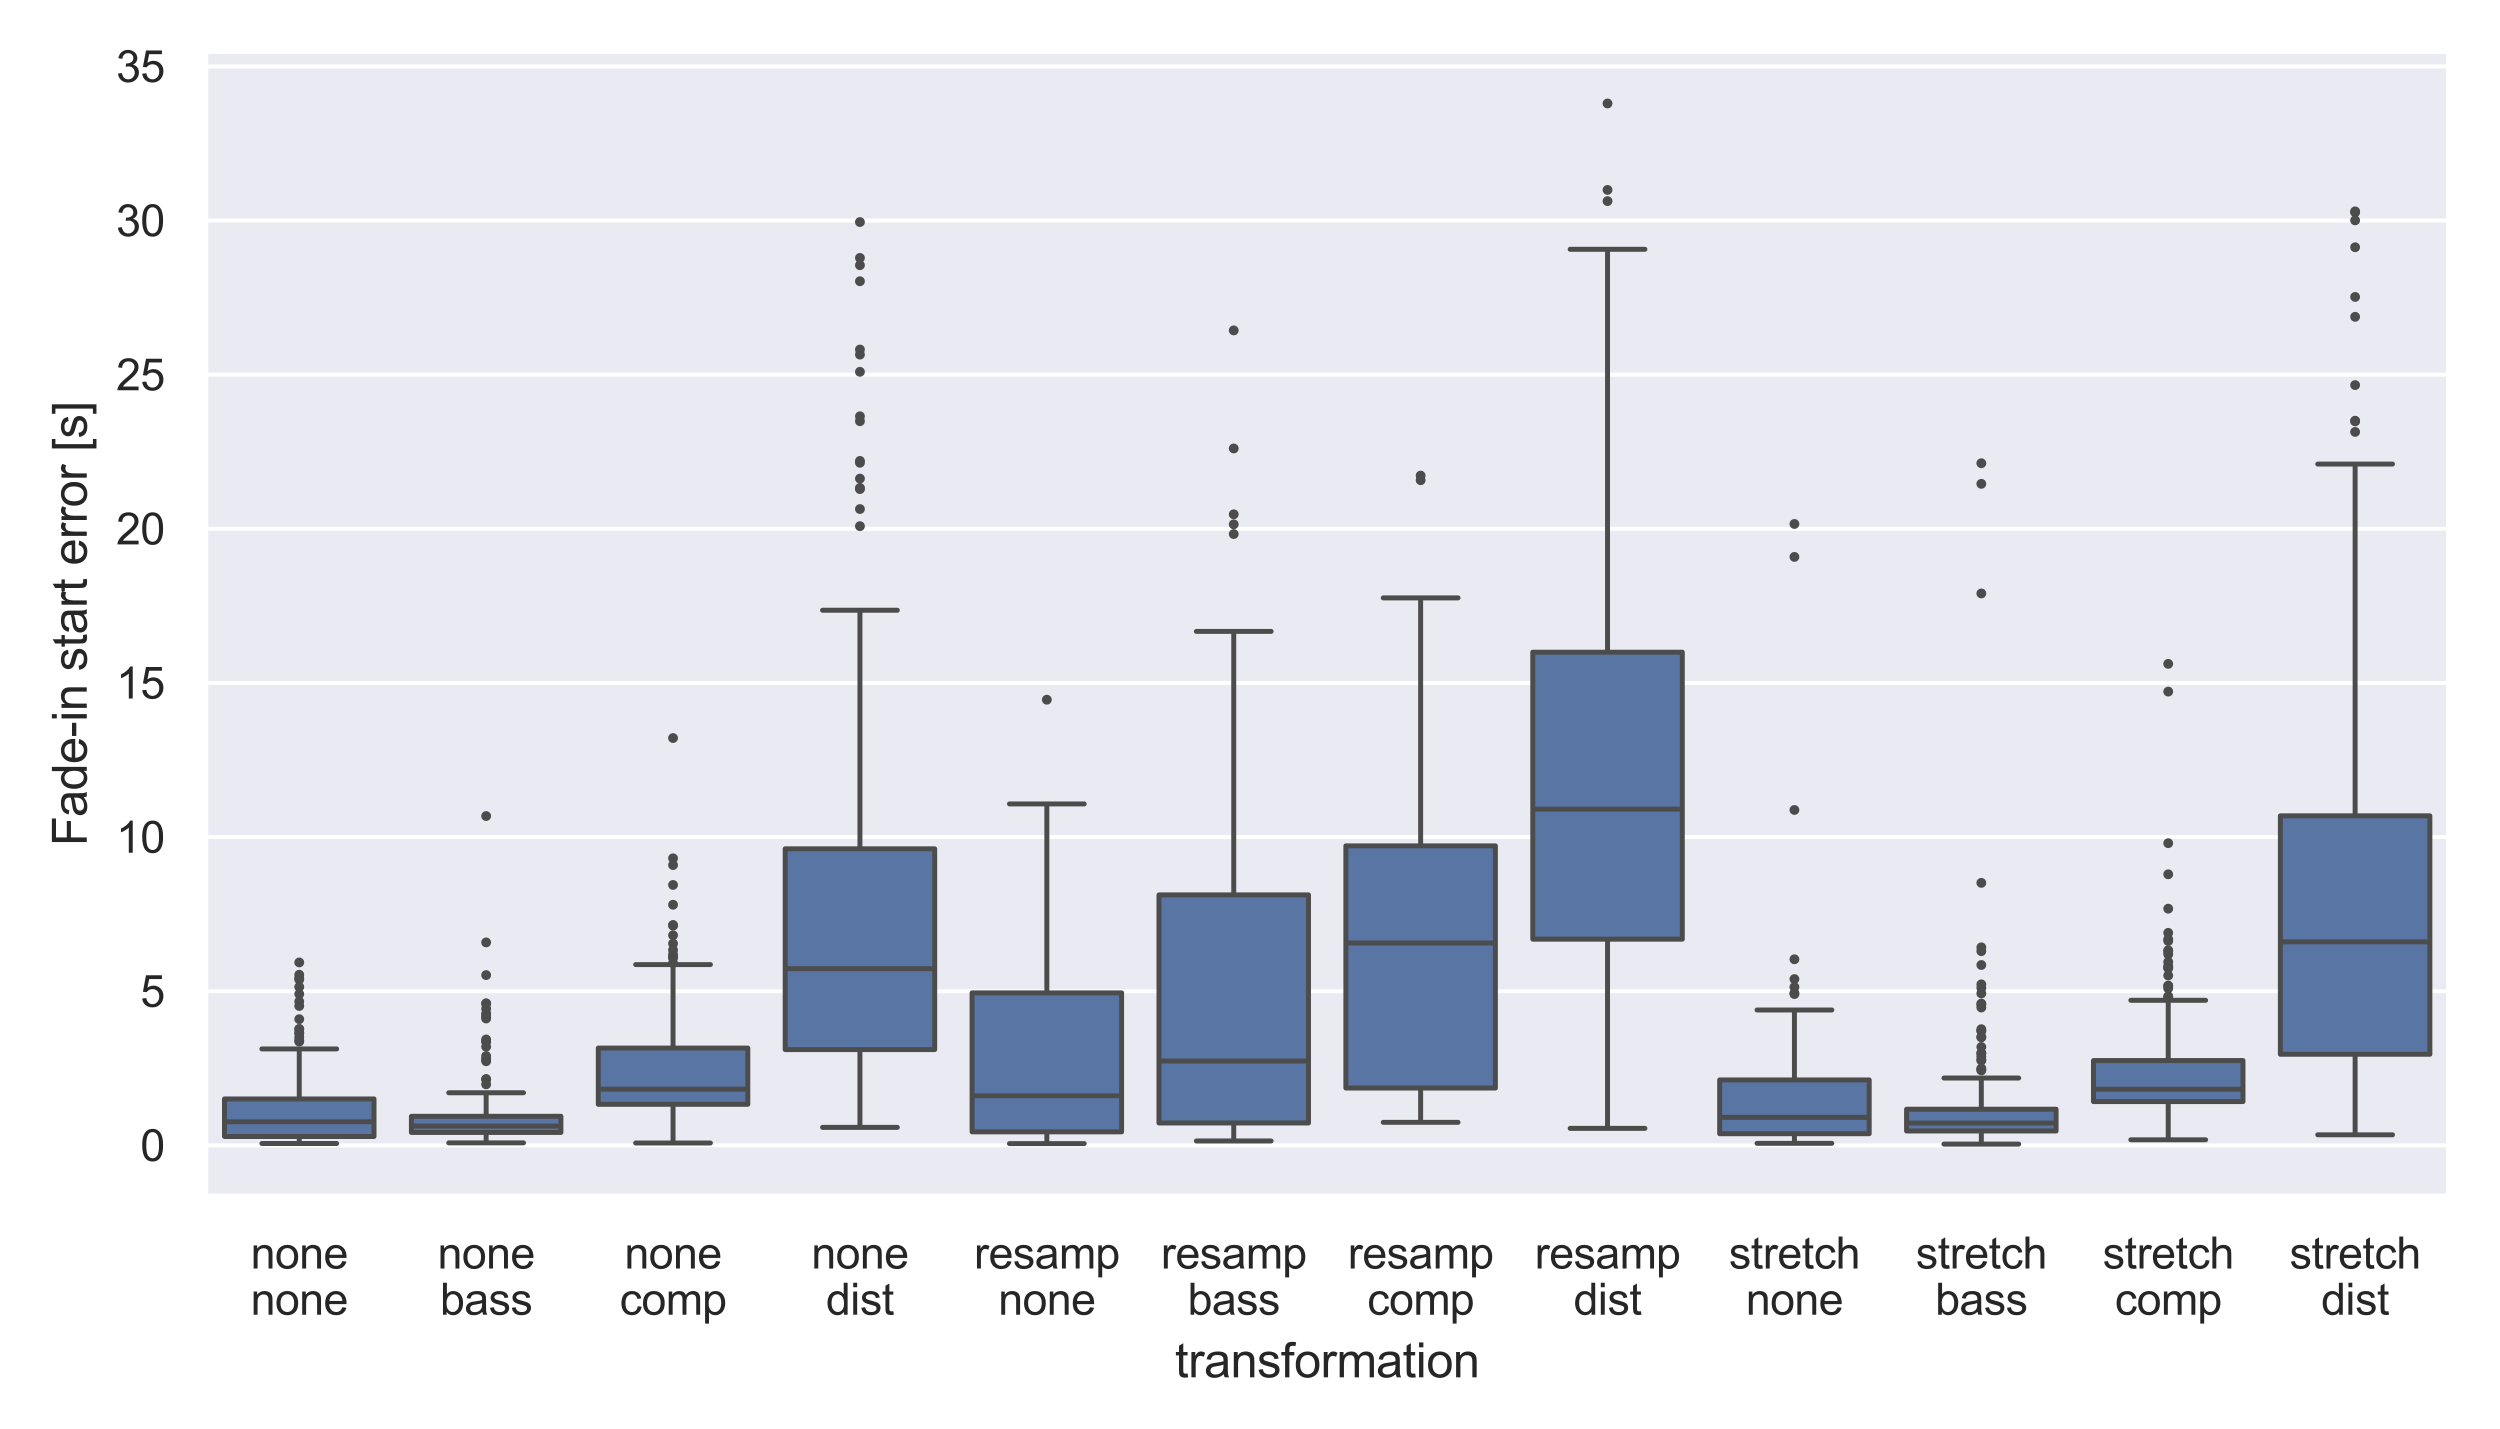 <?xml version="1.0" encoding="utf-8" standalone="no"?>
<!DOCTYPE svg PUBLIC "-//W3C//DTD SVG 1.1//EN"
  "http://www.w3.org/Graphics/SVG/1.1/DTD/svg11.dtd">
<svg xmlns:xlink="http://www.w3.org/1999/xlink" width="504pt" height="288pt" viewBox="0 0 504 288" xmlns="http://www.w3.org/2000/svg" version="1.1">
 <defs>
  <style type="text/css">*{stroke-linejoin: round; stroke-linecap: butt}</style>
 </defs>
 <g id="figure_1">
  <g id="patch_1">
   <path d="M 0 288 
L 504 288 
L 504 0 
L 0 0 
z
" style="fill: #ffffff"/>
  </g>
  <g id="axes_1">
   <g id="patch_2">
    <path d="M 41.489 241.14 
L 493.632 241.14 
L 493.632 10.368 
L 41.489 10.368 
z
" style="fill: #eaeaf2"/>
   </g>
   <g id="matplotlib.axis_1">
    <g id="xtick_1">
     <g id="text_1">
      <!-- none -->
      <g style="fill: #262626" transform="translate(50.541 255.739) scale(0.088 -0.088)">
       <defs>
        <path id="ArialMT-6e" d="M 422 0 
L 422 3319 
L 928 3319 
L 928 2847 
Q 1294 3394 1984 3394 
Q 2284 3394 2536 3286 
Q 2788 3178 2913 3003 
Q 3038 2828 3088 2588 
Q 3119 2431 3119 2041 
L 3119 0 
L 2556 0 
L 2556 2019 
Q 2556 2363 2490 2533 
Q 2425 2703 2258 2804 
Q 2091 2906 1866 2906 
Q 1506 2906 1245 2678 
Q 984 2450 984 1813 
L 984 0 
L 422 0 
z
" transform="scale(0.016)"/>
        <path id="ArialMT-6f" d="M 213 1659 
Q 213 2581 725 3025 
Q 1153 3394 1769 3394 
Q 2453 3394 2887 2945 
Q 3322 2497 3322 1706 
Q 3322 1066 3130 698 
Q 2938 331 2570 128 
Q 2203 -75 1769 -75 
Q 1072 -75 642 372 
Q 213 819 213 1659 
z
M 791 1659 
Q 791 1022 1069 705 
Q 1347 388 1769 388 
Q 2188 388 2466 706 
Q 2744 1025 2744 1678 
Q 2744 2294 2464 2611 
Q 2184 2928 1769 2928 
Q 1347 2928 1069 2612 
Q 791 2297 791 1659 
z
" transform="scale(0.016)"/>
        <path id="ArialMT-65" d="M 2694 1069 
L 3275 997 
Q 3138 488 2766 206 
Q 2394 -75 1816 -75 
Q 1088 -75 661 373 
Q 234 822 234 1631 
Q 234 2469 665 2931 
Q 1097 3394 1784 3394 
Q 2450 3394 2872 2941 
Q 3294 2488 3294 1666 
Q 3294 1616 3291 1516 
L 816 1516 
Q 847 969 1125 678 
Q 1403 388 1819 388 
Q 2128 388 2347 550 
Q 2566 713 2694 1069 
z
M 847 1978 
L 2700 1978 
Q 2663 2397 2488 2606 
Q 2219 2931 1791 2931 
Q 1403 2931 1139 2672 
Q 875 2413 847 1978 
z
" transform="scale(0.016)"/>
       </defs>
       <use xlink:href="#ArialMT-6e"/>
       <use xlink:href="#ArialMT-6f" x="55.615"/>
       <use xlink:href="#ArialMT-6e" x="111.23"/>
       <use xlink:href="#ArialMT-65" x="166.846"/>
      </g>
      <!-- none -->
      <g style="fill: #262626" transform="translate(50.541 265.047) scale(0.088 -0.088)">
       <use xlink:href="#ArialMT-6e"/>
       <use xlink:href="#ArialMT-6f" x="55.615"/>
       <use xlink:href="#ArialMT-6e" x="111.23"/>
       <use xlink:href="#ArialMT-65" x="166.846"/>
      </g>
     </g>
    </g>
    <g id="xtick_2">
     <g id="text_2">
      <!-- none -->
      <g style="fill: #262626" transform="translate(88.22 255.739) scale(0.088 -0.088)">
       <use xlink:href="#ArialMT-6e"/>
       <use xlink:href="#ArialMT-6f" x="55.615"/>
       <use xlink:href="#ArialMT-6e" x="111.23"/>
       <use xlink:href="#ArialMT-65" x="166.846"/>
      </g>
      <!-- bass -->
      <g style="fill: #262626" transform="translate(88.713 265.047) scale(0.088 -0.088)">
       <defs>
        <path id="ArialMT-62" d="M 941 0 
L 419 0 
L 419 4581 
L 981 4581 
L 981 2947 
Q 1338 3394 1891 3394 
Q 2197 3394 2470 3270 
Q 2744 3147 2920 2923 
Q 3097 2700 3197 2384 
Q 3297 2069 3297 1709 
Q 3297 856 2875 390 
Q 2453 -75 1863 -75 
Q 1275 -75 941 416 
L 941 0 
z
M 934 1684 
Q 934 1088 1097 822 
Q 1363 388 1816 388 
Q 2184 388 2453 708 
Q 2722 1028 2722 1663 
Q 2722 2313 2464 2622 
Q 2206 2931 1841 2931 
Q 1472 2931 1203 2611 
Q 934 2291 934 1684 
z
" transform="scale(0.016)"/>
        <path id="ArialMT-61" d="M 2588 409 
Q 2275 144 1986 34 
Q 1697 -75 1366 -75 
Q 819 -75 525 192 
Q 231 459 231 875 
Q 231 1119 342 1320 
Q 453 1522 633 1644 
Q 813 1766 1038 1828 
Q 1203 1872 1538 1913 
Q 2219 1994 2541 2106 
Q 2544 2222 2544 2253 
Q 2544 2597 2384 2738 
Q 2169 2928 1744 2928 
Q 1347 2928 1158 2789 
Q 969 2650 878 2297 
L 328 2372 
Q 403 2725 575 2942 
Q 747 3159 1072 3276 
Q 1397 3394 1825 3394 
Q 2250 3394 2515 3294 
Q 2781 3194 2906 3042 
Q 3031 2891 3081 2659 
Q 3109 2516 3109 2141 
L 3109 1391 
Q 3109 606 3145 398 
Q 3181 191 3288 0 
L 2700 0 
Q 2613 175 2588 409 
z
M 2541 1666 
Q 2234 1541 1622 1453 
Q 1275 1403 1131 1340 
Q 988 1278 909 1158 
Q 831 1038 831 891 
Q 831 666 1001 516 
Q 1172 366 1500 366 
Q 1825 366 2078 508 
Q 2331 650 2450 897 
Q 2541 1088 2541 1459 
L 2541 1666 
z
" transform="scale(0.016)"/>
        <path id="ArialMT-73" d="M 197 991 
L 753 1078 
Q 800 744 1014 566 
Q 1228 388 1613 388 
Q 2000 388 2187 545 
Q 2375 703 2375 916 
Q 2375 1106 2209 1216 
Q 2094 1291 1634 1406 
Q 1016 1563 777 1677 
Q 538 1791 414 1992 
Q 291 2194 291 2438 
Q 291 2659 392 2848 
Q 494 3038 669 3163 
Q 800 3259 1026 3326 
Q 1253 3394 1513 3394 
Q 1903 3394 2198 3281 
Q 2494 3169 2634 2976 
Q 2775 2784 2828 2463 
L 2278 2388 
Q 2241 2644 2061 2787 
Q 1881 2931 1553 2931 
Q 1166 2931 1000 2803 
Q 834 2675 834 2503 
Q 834 2394 903 2306 
Q 972 2216 1119 2156 
Q 1203 2125 1616 2013 
Q 2213 1853 2448 1751 
Q 2684 1650 2818 1456 
Q 2953 1263 2953 975 
Q 2953 694 2789 445 
Q 2625 197 2315 61 
Q 2006 -75 1616 -75 
Q 969 -75 630 194 
Q 291 463 197 991 
z
" transform="scale(0.016)"/>
       </defs>
       <use xlink:href="#ArialMT-62"/>
       <use xlink:href="#ArialMT-61" x="55.615"/>
       <use xlink:href="#ArialMT-73" x="111.23"/>
       <use xlink:href="#ArialMT-73" x="161.23"/>
      </g>
     </g>
    </g>
    <g id="xtick_3">
     <g id="text_3">
      <!-- none -->
      <g style="fill: #262626" transform="translate(125.898 255.739) scale(0.088 -0.088)">
       <use xlink:href="#ArialMT-6e"/>
       <use xlink:href="#ArialMT-6f" x="55.615"/>
       <use xlink:href="#ArialMT-6e" x="111.23"/>
       <use xlink:href="#ArialMT-65" x="166.846"/>
      </g>
      <!-- comp -->
      <g style="fill: #262626" transform="translate(124.927 265.047) scale(0.088 -0.088)">
       <defs>
        <path id="ArialMT-63" d="M 2588 1216 
L 3141 1144 
Q 3050 572 2676 248 
Q 2303 -75 1759 -75 
Q 1078 -75 664 370 
Q 250 816 250 1647 
Q 250 2184 428 2587 
Q 606 2991 970 3192 
Q 1334 3394 1763 3394 
Q 2303 3394 2647 3120 
Q 2991 2847 3088 2344 
L 2541 2259 
Q 2463 2594 2264 2762 
Q 2066 2931 1784 2931 
Q 1359 2931 1093 2626 
Q 828 2322 828 1663 
Q 828 994 1084 691 
Q 1341 388 1753 388 
Q 2084 388 2306 591 
Q 2528 794 2588 1216 
z
" transform="scale(0.016)"/>
        <path id="ArialMT-6d" d="M 422 0 
L 422 3319 
L 925 3319 
L 925 2853 
Q 1081 3097 1340 3245 
Q 1600 3394 1931 3394 
Q 2300 3394 2536 3241 
Q 2772 3088 2869 2813 
Q 3263 3394 3894 3394 
Q 4388 3394 4653 3120 
Q 4919 2847 4919 2278 
L 4919 0 
L 4359 0 
L 4359 2091 
Q 4359 2428 4304 2576 
Q 4250 2725 4106 2815 
Q 3963 2906 3769 2906 
Q 3419 2906 3187 2673 
Q 2956 2441 2956 1928 
L 2956 0 
L 2394 0 
L 2394 2156 
Q 2394 2531 2256 2718 
Q 2119 2906 1806 2906 
Q 1569 2906 1367 2781 
Q 1166 2656 1075 2415 
Q 984 2175 984 1722 
L 984 0 
L 422 0 
z
" transform="scale(0.016)"/>
        <path id="ArialMT-70" d="M 422 -1272 
L 422 3319 
L 934 3319 
L 934 2888 
Q 1116 3141 1344 3267 
Q 1572 3394 1897 3394 
Q 2322 3394 2647 3175 
Q 2972 2956 3137 2557 
Q 3303 2159 3303 1684 
Q 3303 1175 3120 767 
Q 2938 359 2589 142 
Q 2241 -75 1856 -75 
Q 1575 -75 1351 44 
Q 1128 163 984 344 
L 984 -1272 
L 422 -1272 
z
M 931 1641 
Q 931 1000 1190 694 
Q 1450 388 1819 388 
Q 2194 388 2461 705 
Q 2728 1022 2728 1688 
Q 2728 2322 2467 2637 
Q 2206 2953 1844 2953 
Q 1484 2953 1207 2617 
Q 931 2281 931 1641 
z
" transform="scale(0.016)"/>
       </defs>
       <use xlink:href="#ArialMT-63"/>
       <use xlink:href="#ArialMT-6f" x="50"/>
       <use xlink:href="#ArialMT-6d" x="105.615"/>
       <use xlink:href="#ArialMT-70" x="188.916"/>
      </g>
     </g>
    </g>
    <g id="xtick_4">
     <g id="text_4">
      <!-- none -->
      <g style="fill: #262626" transform="translate(163.577 255.739) scale(0.088 -0.088)">
       <use xlink:href="#ArialMT-6e"/>
       <use xlink:href="#ArialMT-6f" x="55.615"/>
       <use xlink:href="#ArialMT-6e" x="111.23"/>
       <use xlink:href="#ArialMT-65" x="166.846"/>
      </g>
      <!-- dist -->
      <g style="fill: #262626" transform="translate(166.517 265.047) scale(0.088 -0.088)">
       <defs>
        <path id="ArialMT-64" d="M 2575 0 
L 2575 419 
Q 2259 -75 1647 -75 
Q 1250 -75 917 144 
Q 584 363 401 755 
Q 219 1147 219 1656 
Q 219 2153 384 2558 
Q 550 2963 881 3178 
Q 1213 3394 1622 3394 
Q 1922 3394 2156 3267 
Q 2391 3141 2538 2938 
L 2538 4581 
L 3097 4581 
L 3097 0 
L 2575 0 
z
M 797 1656 
Q 797 1019 1065 703 
Q 1334 388 1700 388 
Q 2069 388 2326 689 
Q 2584 991 2584 1609 
Q 2584 2291 2321 2609 
Q 2059 2928 1675 2928 
Q 1300 2928 1048 2622 
Q 797 2316 797 1656 
z
" transform="scale(0.016)"/>
        <path id="ArialMT-69" d="M 425 3934 
L 425 4581 
L 988 4581 
L 988 3934 
L 425 3934 
z
M 425 0 
L 425 3319 
L 988 3319 
L 988 0 
L 425 0 
z
" transform="scale(0.016)"/>
        <path id="ArialMT-74" d="M 1650 503 
L 1731 6 
Q 1494 -44 1306 -44 
Q 1000 -44 831 53 
Q 663 150 594 308 
Q 525 466 525 972 
L 525 2881 
L 113 2881 
L 113 3319 
L 525 3319 
L 525 4141 
L 1084 4478 
L 1084 3319 
L 1650 3319 
L 1650 2881 
L 1084 2881 
L 1084 941 
Q 1084 700 1114 631 
Q 1144 563 1211 522 
Q 1278 481 1403 481 
Q 1497 481 1650 503 
z
" transform="scale(0.016)"/>
       </defs>
       <use xlink:href="#ArialMT-64"/>
       <use xlink:href="#ArialMT-69" x="55.615"/>
       <use xlink:href="#ArialMT-73" x="77.832"/>
       <use xlink:href="#ArialMT-74" x="127.832"/>
      </g>
     </g>
    </g>
    <g id="xtick_5">
     <g id="text_5">
      <!-- resamp -->
      <g style="fill: #262626" transform="translate(196.372 255.739) scale(0.088 -0.088)">
       <defs>
        <path id="ArialMT-72" d="M 416 0 
L 416 3319 
L 922 3319 
L 922 2816 
Q 1116 3169 1280 3281 
Q 1444 3394 1641 3394 
Q 1925 3394 2219 3213 
L 2025 2691 
Q 1819 2813 1613 2813 
Q 1428 2813 1281 2702 
Q 1134 2591 1072 2394 
Q 978 2094 978 1738 
L 978 0 
L 416 0 
z
" transform="scale(0.016)"/>
       </defs>
       <use xlink:href="#ArialMT-72"/>
       <use xlink:href="#ArialMT-65" x="33.301"/>
       <use xlink:href="#ArialMT-73" x="88.916"/>
       <use xlink:href="#ArialMT-61" x="138.916"/>
       <use xlink:href="#ArialMT-6d" x="194.531"/>
       <use xlink:href="#ArialMT-70" x="277.832"/>
      </g>
      <!-- none -->
      <g style="fill: #262626" transform="translate(201.256 265.047) scale(0.088 -0.088)">
       <use xlink:href="#ArialMT-6e"/>
       <use xlink:href="#ArialMT-6f" x="55.615"/>
       <use xlink:href="#ArialMT-6e" x="111.23"/>
       <use xlink:href="#ArialMT-65" x="166.846"/>
      </g>
     </g>
    </g>
    <g id="xtick_6">
     <g id="text_6">
      <!-- resamp -->
      <g style="fill: #262626" transform="translate(234.051 255.739) scale(0.088 -0.088)">
       <use xlink:href="#ArialMT-72"/>
       <use xlink:href="#ArialMT-65" x="33.301"/>
       <use xlink:href="#ArialMT-73" x="88.916"/>
       <use xlink:href="#ArialMT-61" x="138.916"/>
       <use xlink:href="#ArialMT-6d" x="194.531"/>
       <use xlink:href="#ArialMT-70" x="277.832"/>
      </g>
      <!-- bass -->
      <g style="fill: #262626" transform="translate(239.428 265.047) scale(0.088 -0.088)">
       <use xlink:href="#ArialMT-62"/>
       <use xlink:href="#ArialMT-61" x="55.615"/>
       <use xlink:href="#ArialMT-73" x="111.23"/>
       <use xlink:href="#ArialMT-73" x="161.23"/>
      </g>
     </g>
    </g>
    <g id="xtick_7">
     <g id="text_7">
      <!-- resamp -->
      <g style="fill: #262626" transform="translate(271.729 255.739) scale(0.088 -0.088)">
       <use xlink:href="#ArialMT-72"/>
       <use xlink:href="#ArialMT-65" x="33.301"/>
       <use xlink:href="#ArialMT-73" x="88.916"/>
       <use xlink:href="#ArialMT-61" x="138.916"/>
       <use xlink:href="#ArialMT-6d" x="194.531"/>
       <use xlink:href="#ArialMT-70" x="277.832"/>
      </g>
      <!-- comp -->
      <g style="fill: #262626" transform="translate(275.641 265.047) scale(0.088 -0.088)">
       <use xlink:href="#ArialMT-63"/>
       <use xlink:href="#ArialMT-6f" x="50"/>
       <use xlink:href="#ArialMT-6d" x="105.615"/>
       <use xlink:href="#ArialMT-70" x="188.916"/>
      </g>
     </g>
    </g>
    <g id="xtick_8">
     <g id="text_8">
      <!-- resamp -->
      <g style="fill: #262626" transform="translate(309.408 255.739) scale(0.088 -0.088)">
       <use xlink:href="#ArialMT-72"/>
       <use xlink:href="#ArialMT-65" x="33.301"/>
       <use xlink:href="#ArialMT-73" x="88.916"/>
       <use xlink:href="#ArialMT-61" x="138.916"/>
       <use xlink:href="#ArialMT-6d" x="194.531"/>
       <use xlink:href="#ArialMT-70" x="277.832"/>
      </g>
      <!-- dist -->
      <g style="fill: #262626" transform="translate(317.232 265.047) scale(0.088 -0.088)">
       <use xlink:href="#ArialMT-64"/>
       <use xlink:href="#ArialMT-69" x="55.615"/>
       <use xlink:href="#ArialMT-73" x="77.832"/>
       <use xlink:href="#ArialMT-74" x="127.832"/>
      </g>
     </g>
    </g>
    <g id="xtick_9">
     <g id="text_9">
      <!-- stretch -->
      <g style="fill: #262626" transform="translate(348.554 255.739) scale(0.088 -0.088)">
       <defs>
        <path id="ArialMT-68" d="M 422 0 
L 422 4581 
L 984 4581 
L 984 2938 
Q 1378 3394 1978 3394 
Q 2347 3394 2619 3248 
Q 2891 3103 3008 2847 
Q 3125 2591 3125 2103 
L 3125 0 
L 2563 0 
L 2563 2103 
Q 2563 2525 2380 2717 
Q 2197 2909 1863 2909 
Q 1613 2909 1392 2779 
Q 1172 2650 1078 2428 
Q 984 2206 984 1816 
L 984 0 
L 422 0 
z
" transform="scale(0.016)"/>
       </defs>
       <use xlink:href="#ArialMT-73"/>
       <use xlink:href="#ArialMT-74" x="50"/>
       <use xlink:href="#ArialMT-72" x="77.783"/>
       <use xlink:href="#ArialMT-65" x="111.084"/>
       <use xlink:href="#ArialMT-74" x="166.699"/>
       <use xlink:href="#ArialMT-63" x="194.482"/>
       <use xlink:href="#ArialMT-68" x="244.482"/>
      </g>
      <!-- none -->
      <g style="fill: #262626" transform="translate(351.97 265.047) scale(0.088 -0.088)">
       <use xlink:href="#ArialMT-6e"/>
       <use xlink:href="#ArialMT-6f" x="55.615"/>
       <use xlink:href="#ArialMT-6e" x="111.23"/>
       <use xlink:href="#ArialMT-65" x="166.846"/>
      </g>
     </g>
    </g>
    <g id="xtick_10">
     <g id="text_10">
      <!-- stretch -->
      <g style="fill: #262626" transform="translate(386.232 255.739) scale(0.088 -0.088)">
       <use xlink:href="#ArialMT-73"/>
       <use xlink:href="#ArialMT-74" x="50"/>
       <use xlink:href="#ArialMT-72" x="77.783"/>
       <use xlink:href="#ArialMT-65" x="111.084"/>
       <use xlink:href="#ArialMT-74" x="166.699"/>
       <use xlink:href="#ArialMT-63" x="194.482"/>
       <use xlink:href="#ArialMT-68" x="244.482"/>
      </g>
      <!-- bass -->
      <g style="fill: #262626" transform="translate(390.142 265.047) scale(0.088 -0.088)">
       <use xlink:href="#ArialMT-62"/>
       <use xlink:href="#ArialMT-61" x="55.615"/>
       <use xlink:href="#ArialMT-73" x="111.23"/>
       <use xlink:href="#ArialMT-73" x="161.23"/>
      </g>
     </g>
    </g>
    <g id="xtick_11">
     <g id="text_11">
      <!-- stretch -->
      <g style="fill: #262626" transform="translate(423.911 255.739) scale(0.088 -0.088)">
       <use xlink:href="#ArialMT-73"/>
       <use xlink:href="#ArialMT-74" x="50"/>
       <use xlink:href="#ArialMT-72" x="77.783"/>
       <use xlink:href="#ArialMT-65" x="111.084"/>
       <use xlink:href="#ArialMT-74" x="166.699"/>
       <use xlink:href="#ArialMT-63" x="194.482"/>
       <use xlink:href="#ArialMT-68" x="244.482"/>
      </g>
      <!-- comp -->
      <g style="fill: #262626" transform="translate(426.355 265.047) scale(0.088 -0.088)">
       <use xlink:href="#ArialMT-63"/>
       <use xlink:href="#ArialMT-6f" x="50"/>
       <use xlink:href="#ArialMT-6d" x="105.615"/>
       <use xlink:href="#ArialMT-70" x="188.916"/>
      </g>
     </g>
    </g>
    <g id="xtick_12">
     <g id="text_12">
      <!-- stretch -->
      <g style="fill: #262626" transform="translate(461.589 255.739) scale(0.088 -0.088)">
       <use xlink:href="#ArialMT-73"/>
       <use xlink:href="#ArialMT-74" x="50"/>
       <use xlink:href="#ArialMT-72" x="77.783"/>
       <use xlink:href="#ArialMT-65" x="111.084"/>
       <use xlink:href="#ArialMT-74" x="166.699"/>
       <use xlink:href="#ArialMT-63" x="194.482"/>
       <use xlink:href="#ArialMT-68" x="244.482"/>
      </g>
      <!-- dist -->
      <g style="fill: #262626" transform="translate(467.946 265.047) scale(0.088 -0.088)">
       <use xlink:href="#ArialMT-64"/>
       <use xlink:href="#ArialMT-69" x="55.615"/>
       <use xlink:href="#ArialMT-73" x="77.832"/>
       <use xlink:href="#ArialMT-74" x="127.832"/>
      </g>
     </g>
    </g>
    <g id="text_13">
     <!-- transformation -->
     <g style="fill: #262626" transform="translate(236.883 277.667) scale(0.096 -0.096)">
      <defs>
       <path id="ArialMT-66" d="M 556 0 
L 556 2881 
L 59 2881 
L 59 3319 
L 556 3319 
L 556 3672 
Q 556 4006 616 4169 
Q 697 4388 901 4523 
Q 1106 4659 1475 4659 
Q 1713 4659 2000 4603 
L 1916 4113 
Q 1741 4144 1584 4144 
Q 1328 4144 1222 4034 
Q 1116 3925 1116 3625 
L 1116 3319 
L 1763 3319 
L 1763 2881 
L 1116 2881 
L 1116 0 
L 556 0 
z
" transform="scale(0.016)"/>
      </defs>
      <use xlink:href="#ArialMT-74"/>
      <use xlink:href="#ArialMT-72" x="27.783"/>
      <use xlink:href="#ArialMT-61" x="61.084"/>
      <use xlink:href="#ArialMT-6e" x="116.699"/>
      <use xlink:href="#ArialMT-73" x="172.314"/>
      <use xlink:href="#ArialMT-66" x="222.314"/>
      <use xlink:href="#ArialMT-6f" x="250.098"/>
      <use xlink:href="#ArialMT-72" x="305.713"/>
      <use xlink:href="#ArialMT-6d" x="339.014"/>
      <use xlink:href="#ArialMT-61" x="422.314"/>
      <use xlink:href="#ArialMT-74" x="477.93"/>
      <use xlink:href="#ArialMT-69" x="505.713"/>
      <use xlink:href="#ArialMT-6f" x="527.93"/>
      <use xlink:href="#ArialMT-6e" x="583.545"/>
     </g>
    </g>
   </g>
   <g id="matplotlib.axis_2">
    <g id="ytick_1">
     <g id="line2d_1">
      <path d="M 41.489 230.905 
L 493.632 230.905 
" clip-path="url(#pa19ea1fd73)" style="fill: none; stroke: #ffffff; stroke-width: 0.8; stroke-linecap: round"/>
     </g>
     <g id="text_14">
      <!-- 0 -->
      <g style="fill: #262626" transform="translate(28.296 234.055) scale(0.088 -0.088)">
       <defs>
        <path id="ArialMT-30" d="M 266 2259 
Q 266 3072 433 3567 
Q 600 4063 929 4331 
Q 1259 4600 1759 4600 
Q 2128 4600 2406 4451 
Q 2684 4303 2865 4023 
Q 3047 3744 3150 3342 
Q 3253 2941 3253 2259 
Q 3253 1453 3087 958 
Q 2922 463 2592 192 
Q 2263 -78 1759 -78 
Q 1097 -78 719 397 
Q 266 969 266 2259 
z
M 844 2259 
Q 844 1131 1108 757 
Q 1372 384 1759 384 
Q 2147 384 2411 759 
Q 2675 1134 2675 2259 
Q 2675 3391 2411 3762 
Q 2147 4134 1753 4134 
Q 1366 4134 1134 3806 
Q 844 3388 844 2259 
z
" transform="scale(0.016)"/>
       </defs>
       <use xlink:href="#ArialMT-30"/>
      </g>
     </g>
    </g>
    <g id="ytick_2">
     <g id="line2d_2">
      <path d="M 41.489 199.831 
L 493.632 199.831 
" clip-path="url(#pa19ea1fd73)" style="fill: none; stroke: #ffffff; stroke-width: 0.8; stroke-linecap: round"/>
     </g>
     <g id="text_15">
      <!-- 5 -->
      <g style="fill: #262626" transform="translate(28.296 202.98) scale(0.088 -0.088)">
       <defs>
        <path id="ArialMT-35" d="M 266 1200 
L 856 1250 
Q 922 819 1161 601 
Q 1400 384 1738 384 
Q 2144 384 2425 690 
Q 2706 997 2706 1503 
Q 2706 1984 2436 2262 
Q 2166 2541 1728 2541 
Q 1456 2541 1237 2417 
Q 1019 2294 894 2097 
L 366 2166 
L 809 4519 
L 3088 4519 
L 3088 3981 
L 1259 3981 
L 1013 2750 
Q 1425 3038 1878 3038 
Q 2478 3038 2890 2622 
Q 3303 2206 3303 1553 
Q 3303 931 2941 478 
Q 2500 -78 1738 -78 
Q 1113 -78 717 272 
Q 322 622 266 1200 
z
" transform="scale(0.016)"/>
       </defs>
       <use xlink:href="#ArialMT-35"/>
      </g>
     </g>
    </g>
    <g id="ytick_3">
     <g id="line2d_3">
      <path d="M 41.489 168.756 
L 493.632 168.756 
" clip-path="url(#pa19ea1fd73)" style="fill: none; stroke: #ffffff; stroke-width: 0.8; stroke-linecap: round"/>
     </g>
     <g id="text_16">
      <!-- 10 -->
      <g style="fill: #262626" transform="translate(23.402 171.905) scale(0.088 -0.088)">
       <defs>
        <path id="ArialMT-31" d="M 2384 0 
L 1822 0 
L 1822 3584 
Q 1619 3391 1289 3197 
Q 959 3003 697 2906 
L 697 3450 
Q 1169 3672 1522 3987 
Q 1875 4303 2022 4600 
L 2384 4600 
L 2384 0 
z
" transform="scale(0.016)"/>
       </defs>
       <use xlink:href="#ArialMT-31"/>
       <use xlink:href="#ArialMT-30" x="55.615"/>
      </g>
     </g>
    </g>
    <g id="ytick_4">
     <g id="line2d_4">
      <path d="M 41.489 137.681 
L 493.632 137.681 
" clip-path="url(#pa19ea1fd73)" style="fill: none; stroke: #ffffff; stroke-width: 0.8; stroke-linecap: round"/>
     </g>
     <g id="text_17">
      <!-- 15 -->
      <g style="fill: #262626" transform="translate(23.402 140.831) scale(0.088 -0.088)">
       <use xlink:href="#ArialMT-31"/>
       <use xlink:href="#ArialMT-35" x="55.615"/>
      </g>
     </g>
    </g>
    <g id="ytick_5">
     <g id="line2d_5">
      <path d="M 41.489 106.607 
L 493.632 106.607 
" clip-path="url(#pa19ea1fd73)" style="fill: none; stroke: #ffffff; stroke-width: 0.8; stroke-linecap: round"/>
     </g>
     <g id="text_18">
      <!-- 20 -->
      <g style="fill: #262626" transform="translate(23.402 109.756) scale(0.088 -0.088)">
       <defs>
        <path id="ArialMT-32" d="M 3222 541 
L 3222 0 
L 194 0 
Q 188 203 259 391 
Q 375 700 629 1000 
Q 884 1300 1366 1694 
Q 2113 2306 2375 2664 
Q 2638 3022 2638 3341 
Q 2638 3675 2398 3904 
Q 2159 4134 1775 4134 
Q 1369 4134 1125 3890 
Q 881 3647 878 3216 
L 300 3275 
Q 359 3922 746 4261 
Q 1134 4600 1788 4600 
Q 2447 4600 2831 4234 
Q 3216 3869 3216 3328 
Q 3216 3053 3103 2787 
Q 2991 2522 2730 2228 
Q 2469 1934 1863 1422 
Q 1356 997 1212 845 
Q 1069 694 975 541 
L 3222 541 
z
" transform="scale(0.016)"/>
       </defs>
       <use xlink:href="#ArialMT-32"/>
       <use xlink:href="#ArialMT-30" x="55.615"/>
      </g>
     </g>
    </g>
    <g id="ytick_6">
     <g id="line2d_6">
      <path d="M 41.489 75.532 
L 493.632 75.532 
" clip-path="url(#pa19ea1fd73)" style="fill: none; stroke: #ffffff; stroke-width: 0.8; stroke-linecap: round"/>
     </g>
     <g id="text_19">
      <!-- 25 -->
      <g style="fill: #262626" transform="translate(23.402 78.682) scale(0.088 -0.088)">
       <use xlink:href="#ArialMT-32"/>
       <use xlink:href="#ArialMT-35" x="55.615"/>
      </g>
     </g>
    </g>
    <g id="ytick_7">
     <g id="line2d_7">
      <path d="M 41.489 44.458 
L 493.632 44.458 
" clip-path="url(#pa19ea1fd73)" style="fill: none; stroke: #ffffff; stroke-width: 0.8; stroke-linecap: round"/>
     </g>
     <g id="text_20">
      <!-- 30 -->
      <g style="fill: #262626" transform="translate(23.402 47.607) scale(0.088 -0.088)">
       <defs>
        <path id="ArialMT-33" d="M 269 1209 
L 831 1284 
Q 928 806 1161 595 
Q 1394 384 1728 384 
Q 2125 384 2398 659 
Q 2672 934 2672 1341 
Q 2672 1728 2419 1979 
Q 2166 2231 1775 2231 
Q 1616 2231 1378 2169 
L 1441 2663 
Q 1497 2656 1531 2656 
Q 1891 2656 2178 2843 
Q 2466 3031 2466 3422 
Q 2466 3731 2256 3934 
Q 2047 4138 1716 4138 
Q 1388 4138 1169 3931 
Q 950 3725 888 3313 
L 325 3413 
Q 428 3978 793 4289 
Q 1159 4600 1703 4600 
Q 2078 4600 2393 4439 
Q 2709 4278 2876 4000 
Q 3044 3722 3044 3409 
Q 3044 3113 2884 2869 
Q 2725 2625 2413 2481 
Q 2819 2388 3044 2092 
Q 3269 1797 3269 1353 
Q 3269 753 2831 336 
Q 2394 -81 1725 -81 
Q 1122 -81 723 278 
Q 325 638 269 1209 
z
" transform="scale(0.016)"/>
       </defs>
       <use xlink:href="#ArialMT-33"/>
       <use xlink:href="#ArialMT-30" x="55.615"/>
      </g>
     </g>
    </g>
    <g id="ytick_8">
     <g id="line2d_8">
      <path d="M 41.489 13.383 
L 493.632 13.383 
" clip-path="url(#pa19ea1fd73)" style="fill: none; stroke: #ffffff; stroke-width: 0.8; stroke-linecap: round"/>
     </g>
     <g id="text_21">
      <!-- 35 -->
      <g style="fill: #262626" transform="translate(23.402 16.533) scale(0.088 -0.088)">
       <use xlink:href="#ArialMT-33"/>
       <use xlink:href="#ArialMT-35" x="55.615"/>
      </g>
     </g>
    </g>
    <g id="text_22">
     <!-- Fade-in start error [s] -->
     <g style="fill: #262626" transform="translate(17.494 170.563) rotate(-90) scale(0.096 -0.096)">
      <defs>
       <path id="ArialMT-46" d="M 525 0 
L 525 4581 
L 3616 4581 
L 3616 4041 
L 1131 4041 
L 1131 2622 
L 3281 2622 
L 3281 2081 
L 1131 2081 
L 1131 0 
L 525 0 
z
" transform="scale(0.016)"/>
       <path id="ArialMT-2d" d="M 203 1375 
L 203 1941 
L 1931 1941 
L 1931 1375 
L 203 1375 
z
" transform="scale(0.016)"/>
       <path id="ArialMT-20" transform="scale(0.016)"/>
       <path id="ArialMT-5b" d="M 434 -1272 
L 434 4581 
L 1675 4581 
L 1675 4116 
L 997 4116 
L 997 -806 
L 1675 -806 
L 1675 -1272 
L 434 -1272 
z
" transform="scale(0.016)"/>
       <path id="ArialMT-5d" d="M 1363 -1272 
L 122 -1272 
L 122 -806 
L 800 -806 
L 800 4116 
L 122 4116 
L 122 4581 
L 1363 4581 
L 1363 -1272 
z
" transform="scale(0.016)"/>
      </defs>
      <use xlink:href="#ArialMT-46"/>
      <use xlink:href="#ArialMT-61" x="61.084"/>
      <use xlink:href="#ArialMT-64" x="116.699"/>
      <use xlink:href="#ArialMT-65" x="172.314"/>
      <use xlink:href="#ArialMT-2d" x="227.93"/>
      <use xlink:href="#ArialMT-69" x="261.23"/>
      <use xlink:href="#ArialMT-6e" x="283.447"/>
      <use xlink:href="#ArialMT-20" x="339.062"/>
      <use xlink:href="#ArialMT-73" x="366.846"/>
      <use xlink:href="#ArialMT-74" x="416.846"/>
      <use xlink:href="#ArialMT-61" x="444.629"/>
      <use xlink:href="#ArialMT-72" x="500.244"/>
      <use xlink:href="#ArialMT-74" x="533.545"/>
      <use xlink:href="#ArialMT-20" x="561.328"/>
      <use xlink:href="#ArialMT-65" x="589.111"/>
      <use xlink:href="#ArialMT-72" x="644.727"/>
      <use xlink:href="#ArialMT-72" x="678.027"/>
      <use xlink:href="#ArialMT-6f" x="711.328"/>
      <use xlink:href="#ArialMT-72" x="766.943"/>
      <use xlink:href="#ArialMT-20" x="800.244"/>
      <use xlink:href="#ArialMT-5b" x="828.027"/>
      <use xlink:href="#ArialMT-73" x="855.811"/>
      <use xlink:href="#ArialMT-5d" x="905.811"/>
     </g>
    </g>
   </g>
   <g id="patch_3">
    <path d="M 60.329 230.905 
L 60.329 230.905 
L 60.329 230.905 
L 60.329 230.905 
z
" clip-path="url(#pa19ea1fd73)" style="fill: #5875a4; stroke: #4c4c4c; stroke-width: 0.8; stroke-linejoin: miter"/>
   </g>
   <g id="patch_4">
    <path d="M 45.257 229.116 
L 75.4 229.116 
L 75.4 221.542 
L 45.257 221.542 
L 45.257 229.116 
z
" clip-path="url(#pa19ea1fd73)" style="fill: #5875a4; stroke: #4c4c4c; stroke-linejoin: miter"/>
   </g>
   <g id="line2d_9">
    <path d="M 60.329 229.116 
L 60.329 230.528 
" clip-path="url(#pa19ea1fd73)" style="fill: none; stroke: #4c4c4c"/>
   </g>
   <g id="line2d_10">
    <path d="M 60.329 221.542 
L 60.329 211.463 
" clip-path="url(#pa19ea1fd73)" style="fill: none; stroke: #4c4c4c"/>
   </g>
   <g id="line2d_11">
    <path d="M 52.793 230.528 
L 67.864 230.528 
" clip-path="url(#pa19ea1fd73)" style="fill: none; stroke: #4c4c4c; stroke-linecap: round"/>
   </g>
   <g id="line2d_12">
    <path d="M 52.793 211.463 
L 67.864 211.463 
" clip-path="url(#pa19ea1fd73)" style="fill: none; stroke: #4c4c4c; stroke-linecap: round"/>
   </g>
   <g id="line2d_13">
    <defs>
     <path id="mfeb9687724" d="M 0 0.5 
C 0.133 0.5 0.26 0.447 0.354 0.354 
C 0.447 0.26 0.5 0.133 0.5 0 
C 0.5 -0.133 0.447 -0.26 0.354 -0.354 
C 0.26 -0.447 0.133 -0.5 0 -0.5 
C -0.133 -0.5 -0.26 -0.447 -0.354 -0.354 
C -0.447 -0.26 -0.5 -0.133 -0.5 0 
C -0.5 0.133 -0.447 0.26 -0.354 0.354 
C -0.26 0.447 -0.133 0.5 0 0.5 
z
" style="stroke: #4c4c4c"/>
    </defs>
    <g clip-path="url(#pa19ea1fd73)">
     <use xlink:href="#mfeb9687724" x="60.329" y="208.166" style="fill-opacity: 0; stroke: #4c4c4c"/>
     <use xlink:href="#mfeb9687724" x="60.329" y="209.715" style="fill-opacity: 0; stroke: #4c4c4c"/>
     <use xlink:href="#mfeb9687724" x="60.329" y="202.812" style="fill-opacity: 0; stroke: #4c4c4c"/>
     <use xlink:href="#mfeb9687724" x="60.329" y="196.503" style="fill-opacity: 0; stroke: #4c4c4c"/>
     <use xlink:href="#mfeb9687724" x="60.329" y="207.497" style="fill-opacity: 0; stroke: #4c4c4c"/>
     <use xlink:href="#mfeb9687724" x="60.329" y="207.432" style="fill-opacity: 0; stroke: #4c4c4c"/>
     <use xlink:href="#mfeb9687724" x="60.329" y="194.028" style="fill-opacity: 0; stroke: #4c4c4c"/>
     <use xlink:href="#mfeb9687724" x="60.329" y="201.908" style="fill-opacity: 0; stroke: #4c4c4c"/>
     <use xlink:href="#mfeb9687724" x="60.329" y="200.397" style="fill-opacity: 0; stroke: #4c4c4c"/>
     <use xlink:href="#mfeb9687724" x="60.329" y="209.115" style="fill-opacity: 0; stroke: #4c4c4c"/>
     <use xlink:href="#mfeb9687724" x="60.329" y="205.464" style="fill-opacity: 0; stroke: #4c4c4c"/>
     <use xlink:href="#mfeb9687724" x="60.329" y="197.473" style="fill-opacity: 0; stroke: #4c4c4c"/>
     <use xlink:href="#mfeb9687724" x="60.329" y="209.991" style="fill-opacity: 0; stroke: #4c4c4c"/>
     <use xlink:href="#mfeb9687724" x="60.329" y="198.96" style="fill-opacity: 0; stroke: #4c4c4c"/>
     <use xlink:href="#mfeb9687724" x="60.329" y="208.357" style="fill-opacity: 0; stroke: #4c4c4c"/>
     <use xlink:href="#mfeb9687724" x="60.329" y="197.186" style="fill-opacity: 0; stroke: #4c4c4c"/>
    </g>
   </g>
   <g id="patch_5">
    <path d="M 82.936 228.302 
L 113.079 228.302 
L 113.079 225.047 
L 82.936 225.047 
L 82.936 228.302 
z
" clip-path="url(#pa19ea1fd73)" style="fill: #5875a4; stroke: #4c4c4c; stroke-linejoin: miter"/>
   </g>
   <g id="line2d_14">
    <path d="M 98.007 228.302 
L 98.007 230.402 
" clip-path="url(#pa19ea1fd73)" style="fill: none; stroke: #4c4c4c"/>
   </g>
   <g id="line2d_15">
    <path d="M 98.007 225.047 
L 98.007 220.302 
" clip-path="url(#pa19ea1fd73)" style="fill: none; stroke: #4c4c4c"/>
   </g>
   <g id="line2d_16">
    <path d="M 90.471 230.402 
L 105.543 230.402 
" clip-path="url(#pa19ea1fd73)" style="fill: none; stroke: #4c4c4c; stroke-linecap: round"/>
   </g>
   <g id="line2d_17">
    <path d="M 90.471 220.302 
L 105.543 220.302 
" clip-path="url(#pa19ea1fd73)" style="fill: none; stroke: #4c4c4c; stroke-linecap: round"/>
   </g>
   <g id="line2d_18">
    <g clip-path="url(#pa19ea1fd73)">
     <use xlink:href="#mfeb9687724" x="98.007" y="213.947" style="fill-opacity: 0; stroke: #4c4c4c"/>
     <use xlink:href="#mfeb9687724" x="98.007" y="213.502" style="fill-opacity: 0; stroke: #4c4c4c"/>
     <use xlink:href="#mfeb9687724" x="98.007" y="196.578" style="fill-opacity: 0; stroke: #4c4c4c"/>
     <use xlink:href="#mfeb9687724" x="98.007" y="202.285" style="fill-opacity: 0; stroke: #4c4c4c"/>
     <use xlink:href="#mfeb9687724" x="98.007" y="205.107" style="fill-opacity: 0; stroke: #4c4c4c"/>
     <use xlink:href="#mfeb9687724" x="98.007" y="189.988" style="fill-opacity: 0; stroke: #4c4c4c"/>
     <use xlink:href="#mfeb9687724" x="98.007" y="211.015" style="fill-opacity: 0; stroke: #4c4c4c"/>
     <use xlink:href="#mfeb9687724" x="98.007" y="164.515" style="fill-opacity: 0; stroke: #4c4c4c"/>
     <use xlink:href="#mfeb9687724" x="98.007" y="209.914" style="fill-opacity: 0; stroke: #4c4c4c"/>
     <use xlink:href="#mfeb9687724" x="98.007" y="210.008" style="fill-opacity: 0; stroke: #4c4c4c"/>
     <use xlink:href="#mfeb9687724" x="98.007" y="218.604" style="fill-opacity: 0; stroke: #4c4c4c"/>
     <use xlink:href="#mfeb9687724" x="98.007" y="217.629" style="fill-opacity: 0; stroke: #4c4c4c"/>
     <use xlink:href="#mfeb9687724" x="98.007" y="204.318" style="fill-opacity: 0; stroke: #4c4c4c"/>
     <use xlink:href="#mfeb9687724" x="98.007" y="209.556" style="fill-opacity: 0; stroke: #4c4c4c"/>
     <use xlink:href="#mfeb9687724" x="98.007" y="203.363" style="fill-opacity: 0; stroke: #4c4c4c"/>
     <use xlink:href="#mfeb9687724" x="98.007" y="217.529" style="fill-opacity: 0; stroke: #4c4c4c"/>
     <use xlink:href="#mfeb9687724" x="98.007" y="204.649" style="fill-opacity: 0; stroke: #4c4c4c"/>
     <use xlink:href="#mfeb9687724" x="98.007" y="205.332" style="fill-opacity: 0; stroke: #4c4c4c"/>
     <use xlink:href="#mfeb9687724" x="98.007" y="212.896" style="fill-opacity: 0; stroke: #4c4c4c"/>
     <use xlink:href="#mfeb9687724" x="98.007" y="202.31" style="fill-opacity: 0; stroke: #4c4c4c"/>
     <use xlink:href="#mfeb9687724" x="98.007" y="213.665" style="fill-opacity: 0; stroke: #4c4c4c"/>
    </g>
   </g>
   <g id="patch_6">
    <path d="M 120.614 222.626 
L 150.757 222.626 
L 150.757 211.287 
L 120.614 211.287 
L 120.614 222.626 
z
" clip-path="url(#pa19ea1fd73)" style="fill: #5875a4; stroke: #4c4c4c; stroke-linejoin: miter"/>
   </g>
   <g id="line2d_19">
    <path d="M 135.686 222.626 
L 135.686 230.429 
" clip-path="url(#pa19ea1fd73)" style="fill: none; stroke: #4c4c4c"/>
   </g>
   <g id="line2d_20">
    <path d="M 135.686 211.287 
L 135.686 194.461 
" clip-path="url(#pa19ea1fd73)" style="fill: none; stroke: #4c4c4c"/>
   </g>
   <g id="line2d_21">
    <path d="M 128.15 230.429 
L 143.221 230.429 
" clip-path="url(#pa19ea1fd73)" style="fill: none; stroke: #4c4c4c; stroke-linecap: round"/>
   </g>
   <g id="line2d_22">
    <path d="M 128.15 194.461 
L 143.221 194.461 
" clip-path="url(#pa19ea1fd73)" style="fill: none; stroke: #4c4c4c; stroke-linecap: round"/>
   </g>
   <g id="line2d_23">
    <g clip-path="url(#pa19ea1fd73)">
     <use xlink:href="#mfeb9687724" x="135.686" y="148.79" style="fill-opacity: 0; stroke: #4c4c4c"/>
     <use xlink:href="#mfeb9687724" x="135.686" y="191.52" style="fill-opacity: 0; stroke: #4c4c4c"/>
     <use xlink:href="#mfeb9687724" x="135.686" y="192.442" style="fill-opacity: 0; stroke: #4c4c4c"/>
     <use xlink:href="#mfeb9687724" x="135.686" y="190.224" style="fill-opacity: 0; stroke: #4c4c4c"/>
     <use xlink:href="#mfeb9687724" x="135.686" y="182.395" style="fill-opacity: 0; stroke: #4c4c4c"/>
     <use xlink:href="#mfeb9687724" x="135.686" y="173.034" style="fill-opacity: 0; stroke: #4c4c4c"/>
     <use xlink:href="#mfeb9687724" x="135.686" y="192.792" style="fill-opacity: 0; stroke: #4c4c4c"/>
     <use xlink:href="#mfeb9687724" x="135.686" y="186.47" style="fill-opacity: 0; stroke: #4c4c4c"/>
     <use xlink:href="#mfeb9687724" x="135.686" y="194.166" style="fill-opacity: 0; stroke: #4c4c4c"/>
     <use xlink:href="#mfeb9687724" x="135.686" y="193.146" style="fill-opacity: 0; stroke: #4c4c4c"/>
     <use xlink:href="#mfeb9687724" x="135.686" y="178.402" style="fill-opacity: 0; stroke: #4c4c4c"/>
     <use xlink:href="#mfeb9687724" x="135.686" y="174.399" style="fill-opacity: 0; stroke: #4c4c4c"/>
     <use xlink:href="#mfeb9687724" x="135.686" y="186.612" style="fill-opacity: 0; stroke: #4c4c4c"/>
     <use xlink:href="#mfeb9687724" x="135.686" y="188.551" style="fill-opacity: 0; stroke: #4c4c4c"/>
    </g>
   </g>
   <g id="patch_7">
    <path d="M 158.293 211.596 
L 188.436 211.596 
L 188.436 171.117 
L 158.293 171.117 
L 158.293 211.596 
z
" clip-path="url(#pa19ea1fd73)" style="fill: #5875a4; stroke: #4c4c4c; stroke-linejoin: miter"/>
   </g>
   <g id="line2d_24">
    <path d="M 173.364 211.596 
L 173.364 227.276 
" clip-path="url(#pa19ea1fd73)" style="fill: none; stroke: #4c4c4c"/>
   </g>
   <g id="line2d_25">
    <path d="M 173.364 171.117 
L 173.364 123.026 
" clip-path="url(#pa19ea1fd73)" style="fill: none; stroke: #4c4c4c"/>
   </g>
   <g id="line2d_26">
    <path d="M 165.829 227.276 
L 180.9 227.276 
" clip-path="url(#pa19ea1fd73)" style="fill: none; stroke: #4c4c4c; stroke-linecap: round"/>
   </g>
   <g id="line2d_27">
    <path d="M 165.829 123.026 
L 180.9 123.026 
" clip-path="url(#pa19ea1fd73)" style="fill: none; stroke: #4c4c4c; stroke-linecap: round"/>
   </g>
   <g id="line2d_28">
    <g clip-path="url(#pa19ea1fd73)">
     <use xlink:href="#mfeb9687724" x="173.364" y="71.492" style="fill-opacity: 0; stroke: #4c4c4c"/>
     <use xlink:href="#mfeb9687724" x="173.364" y="74.957" style="fill-opacity: 0; stroke: #4c4c4c"/>
     <use xlink:href="#mfeb9687724" x="173.364" y="56.695" style="fill-opacity: 0; stroke: #4c4c4c"/>
     <use xlink:href="#mfeb9687724" x="173.364" y="84.91" style="fill-opacity: 0; stroke: #4c4c4c"/>
     <use xlink:href="#mfeb9687724" x="173.364" y="83.92" style="fill-opacity: 0; stroke: #4c4c4c"/>
     <use xlink:href="#mfeb9687724" x="173.364" y="92.921" style="fill-opacity: 0; stroke: #4c4c4c"/>
     <use xlink:href="#mfeb9687724" x="173.364" y="44.769" style="fill-opacity: 0; stroke: #4c4c4c"/>
     <use xlink:href="#mfeb9687724" x="173.364" y="106.073" style="fill-opacity: 0; stroke: #4c4c4c"/>
     <use xlink:href="#mfeb9687724" x="173.364" y="102.624" style="fill-opacity: 0; stroke: #4c4c4c"/>
     <use xlink:href="#mfeb9687724" x="173.364" y="98.599" style="fill-opacity: 0; stroke: #4c4c4c"/>
     <use xlink:href="#mfeb9687724" x="173.364" y="70.464" style="fill-opacity: 0; stroke: #4c4c4c"/>
     <use xlink:href="#mfeb9687724" x="173.364" y="96.486" style="fill-opacity: 0; stroke: #4c4c4c"/>
     <use xlink:href="#mfeb9687724" x="173.364" y="51.997" style="fill-opacity: 0; stroke: #4c4c4c"/>
     <use xlink:href="#mfeb9687724" x="173.364" y="53.462" style="fill-opacity: 0; stroke: #4c4c4c"/>
     <use xlink:href="#mfeb9687724" x="173.364" y="93.3" style="fill-opacity: 0; stroke: #4c4c4c"/>
     <use xlink:href="#mfeb9687724" x="173.364" y="98.367" style="fill-opacity: 0; stroke: #4c4c4c"/>
    </g>
   </g>
   <g id="patch_8">
    <path d="M 195.971 228.178 
L 226.114 228.178 
L 226.114 200.161 
L 195.971 200.161 
L 195.971 228.178 
z
" clip-path="url(#pa19ea1fd73)" style="fill: #5875a4; stroke: #4c4c4c; stroke-linejoin: miter"/>
   </g>
   <g id="line2d_29">
    <path d="M 211.043 228.178 
L 211.043 230.546 
" clip-path="url(#pa19ea1fd73)" style="fill: none; stroke: #4c4c4c"/>
   </g>
   <g id="line2d_30">
    <path d="M 211.043 200.161 
L 211.043 162.071 
" clip-path="url(#pa19ea1fd73)" style="fill: none; stroke: #4c4c4c"/>
   </g>
   <g id="line2d_31">
    <path d="M 203.507 230.546 
L 218.578 230.546 
" clip-path="url(#pa19ea1fd73)" style="fill: none; stroke: #4c4c4c; stroke-linecap: round"/>
   </g>
   <g id="line2d_32">
    <path d="M 203.507 162.071 
L 218.578 162.071 
" clip-path="url(#pa19ea1fd73)" style="fill: none; stroke: #4c4c4c; stroke-linecap: round"/>
   </g>
   <g id="line2d_33">
    <g clip-path="url(#pa19ea1fd73)">
     <use xlink:href="#mfeb9687724" x="211.043" y="141.06" style="fill-opacity: 0; stroke: #4c4c4c"/>
    </g>
   </g>
   <g id="patch_9">
    <path d="M 233.65 226.39 
L 263.793 226.39 
L 263.793 180.412 
L 233.65 180.412 
L 233.65 226.39 
z
" clip-path="url(#pa19ea1fd73)" style="fill: #5875a4; stroke: #4c4c4c; stroke-linejoin: miter"/>
   </g>
   <g id="line2d_34">
    <path d="M 248.721 226.39 
L 248.721 230.02 
" clip-path="url(#pa19ea1fd73)" style="fill: none; stroke: #4c4c4c"/>
   </g>
   <g id="line2d_35">
    <path d="M 248.721 180.412 
L 248.721 127.291 
" clip-path="url(#pa19ea1fd73)" style="fill: none; stroke: #4c4c4c"/>
   </g>
   <g id="line2d_36">
    <path d="M 241.186 230.02 
L 256.257 230.02 
" clip-path="url(#pa19ea1fd73)" style="fill: none; stroke: #4c4c4c; stroke-linecap: round"/>
   </g>
   <g id="line2d_37">
    <path d="M 241.186 127.291 
L 256.257 127.291 
" clip-path="url(#pa19ea1fd73)" style="fill: none; stroke: #4c4c4c; stroke-linecap: round"/>
   </g>
   <g id="line2d_38">
    <g clip-path="url(#pa19ea1fd73)">
     <use xlink:href="#mfeb9687724" x="248.721" y="105.701" style="fill-opacity: 0; stroke: #4c4c4c"/>
     <use xlink:href="#mfeb9687724" x="248.721" y="90.411" style="fill-opacity: 0; stroke: #4c4c4c"/>
     <use xlink:href="#mfeb9687724" x="248.721" y="103.684" style="fill-opacity: 0; stroke: #4c4c4c"/>
     <use xlink:href="#mfeb9687724" x="248.721" y="66.61" style="fill-opacity: 0; stroke: #4c4c4c"/>
     <use xlink:href="#mfeb9687724" x="248.721" y="107.665" style="fill-opacity: 0; stroke: #4c4c4c"/>
    </g>
   </g>
   <g id="patch_10">
    <path d="M 271.328 219.349 
L 301.471 219.349 
L 301.471 170.529 
L 271.328 170.529 
L 271.328 219.349 
z
" clip-path="url(#pa19ea1fd73)" style="fill: #5875a4; stroke: #4c4c4c; stroke-linejoin: miter"/>
   </g>
   <g id="line2d_39">
    <path d="M 286.4 219.349 
L 286.4 226.261 
" clip-path="url(#pa19ea1fd73)" style="fill: none; stroke: #4c4c4c"/>
   </g>
   <g id="line2d_40">
    <path d="M 286.4 170.529 
L 286.4 120.536 
" clip-path="url(#pa19ea1fd73)" style="fill: none; stroke: #4c4c4c"/>
   </g>
   <g id="line2d_41">
    <path d="M 278.864 226.261 
L 293.936 226.261 
" clip-path="url(#pa19ea1fd73)" style="fill: none; stroke: #4c4c4c; stroke-linecap: round"/>
   </g>
   <g id="line2d_42">
    <path d="M 278.864 120.536 
L 293.936 120.536 
" clip-path="url(#pa19ea1fd73)" style="fill: none; stroke: #4c4c4c; stroke-linecap: round"/>
   </g>
   <g id="line2d_43">
    <g clip-path="url(#pa19ea1fd73)">
     <use xlink:href="#mfeb9687724" x="286.4" y="96.81" style="fill-opacity: 0; stroke: #4c4c4c"/>
     <use xlink:href="#mfeb9687724" x="286.4" y="95.876" style="fill-opacity: 0; stroke: #4c4c4c"/>
    </g>
   </g>
   <g id="patch_11">
    <path d="M 309.007 189.335 
L 339.15 189.335 
L 339.15 131.481 
L 309.007 131.481 
L 309.007 189.335 
z
" clip-path="url(#pa19ea1fd73)" style="fill: #5875a4; stroke: #4c4c4c; stroke-linejoin: miter"/>
   </g>
   <g id="line2d_44">
    <path d="M 324.078 189.335 
L 324.078 227.481 
" clip-path="url(#pa19ea1fd73)" style="fill: none; stroke: #4c4c4c"/>
   </g>
   <g id="line2d_45">
    <path d="M 324.078 131.481 
L 324.078 50.259 
" clip-path="url(#pa19ea1fd73)" style="fill: none; stroke: #4c4c4c"/>
   </g>
   <g id="line2d_46">
    <path d="M 316.543 227.481 
L 331.614 227.481 
" clip-path="url(#pa19ea1fd73)" style="fill: none; stroke: #4c4c4c; stroke-linecap: round"/>
   </g>
   <g id="line2d_47">
    <path d="M 316.543 50.259 
L 331.614 50.259 
" clip-path="url(#pa19ea1fd73)" style="fill: none; stroke: #4c4c4c; stroke-linecap: round"/>
   </g>
   <g id="line2d_48">
    <g clip-path="url(#pa19ea1fd73)">
     <use xlink:href="#mfeb9687724" x="324.078" y="38.286" style="fill-opacity: 0; stroke: #4c4c4c"/>
     <use xlink:href="#mfeb9687724" x="324.078" y="40.543" style="fill-opacity: 0; stroke: #4c4c4c"/>
     <use xlink:href="#mfeb9687724" x="324.078" y="20.858" style="fill-opacity: 0; stroke: #4c4c4c"/>
    </g>
   </g>
   <g id="patch_12">
    <path d="M 346.686 228.557 
L 376.828 228.557 
L 376.828 217.713 
L 346.686 217.713 
L 346.686 228.557 
z
" clip-path="url(#pa19ea1fd73)" style="fill: #5875a4; stroke: #4c4c4c; stroke-linejoin: miter"/>
   </g>
   <g id="line2d_49">
    <path d="M 361.757 228.557 
L 361.757 230.494 
" clip-path="url(#pa19ea1fd73)" style="fill: none; stroke: #4c4c4c"/>
   </g>
   <g id="line2d_50">
    <path d="M 361.757 217.713 
L 361.757 203.616 
" clip-path="url(#pa19ea1fd73)" style="fill: none; stroke: #4c4c4c"/>
   </g>
   <g id="line2d_51">
    <path d="M 354.221 230.494 
L 369.293 230.494 
" clip-path="url(#pa19ea1fd73)" style="fill: none; stroke: #4c4c4c; stroke-linecap: round"/>
   </g>
   <g id="line2d_52">
    <path d="M 354.221 203.616 
L 369.293 203.616 
" clip-path="url(#pa19ea1fd73)" style="fill: none; stroke: #4c4c4c; stroke-linecap: round"/>
   </g>
   <g id="line2d_53">
    <g clip-path="url(#pa19ea1fd73)">
     <use xlink:href="#mfeb9687724" x="361.757" y="163.288" style="fill-opacity: 0; stroke: #4c4c4c"/>
     <use xlink:href="#mfeb9687724" x="361.757" y="200.405" style="fill-opacity: 0; stroke: #4c4c4c"/>
     <use xlink:href="#mfeb9687724" x="361.757" y="198.992" style="fill-opacity: 0; stroke: #4c4c4c"/>
     <use xlink:href="#mfeb9687724" x="361.757" y="112.271" style="fill-opacity: 0; stroke: #4c4c4c"/>
     <use xlink:href="#mfeb9687724" x="361.757" y="200.202" style="fill-opacity: 0; stroke: #4c4c4c"/>
     <use xlink:href="#mfeb9687724" x="361.757" y="193.388" style="fill-opacity: 0; stroke: #4c4c4c"/>
     <use xlink:href="#mfeb9687724" x="361.757" y="197.382" style="fill-opacity: 0; stroke: #4c4c4c"/>
     <use xlink:href="#mfeb9687724" x="361.757" y="105.632" style="fill-opacity: 0; stroke: #4c4c4c"/>
    </g>
   </g>
   <g id="patch_13">
    <path d="M 384.364 228.005 
L 414.507 228.005 
L 414.507 223.623 
L 384.364 223.623 
L 384.364 228.005 
z
" clip-path="url(#pa19ea1fd73)" style="fill: #5875a4; stroke: #4c4c4c; stroke-linejoin: miter"/>
   </g>
   <g id="line2d_54">
    <path d="M 399.436 228.005 
L 399.436 230.65 
" clip-path="url(#pa19ea1fd73)" style="fill: none; stroke: #4c4c4c"/>
   </g>
   <g id="line2d_55">
    <path d="M 399.436 223.623 
L 399.436 217.332 
" clip-path="url(#pa19ea1fd73)" style="fill: none; stroke: #4c4c4c"/>
   </g>
   <g id="line2d_56">
    <path d="M 391.9 230.65 
L 406.971 230.65 
" clip-path="url(#pa19ea1fd73)" style="fill: none; stroke: #4c4c4c; stroke-linecap: round"/>
   </g>
   <g id="line2d_57">
    <path d="M 391.9 217.332 
L 406.971 217.332 
" clip-path="url(#pa19ea1fd73)" style="fill: none; stroke: #4c4c4c; stroke-linecap: round"/>
   </g>
   <g id="line2d_58">
    <g clip-path="url(#pa19ea1fd73)">
     <use xlink:href="#mfeb9687724" x="399.436" y="212.299" style="fill-opacity: 0; stroke: #4c4c4c"/>
     <use xlink:href="#mfeb9687724" x="399.436" y="194.543" style="fill-opacity: 0; stroke: #4c4c4c"/>
     <use xlink:href="#mfeb9687724" x="399.436" y="212.364" style="fill-opacity: 0; stroke: #4c4c4c"/>
     <use xlink:href="#mfeb9687724" x="399.436" y="202.517" style="fill-opacity: 0; stroke: #4c4c4c"/>
     <use xlink:href="#mfeb9687724" x="399.436" y="215.383" style="fill-opacity: 0; stroke: #4c4c4c"/>
     <use xlink:href="#mfeb9687724" x="399.436" y="215.795" style="fill-opacity: 0; stroke: #4c4c4c"/>
     <use xlink:href="#mfeb9687724" x="399.436" y="97.541" style="fill-opacity: 0; stroke: #4c4c4c"/>
     <use xlink:href="#mfeb9687724" x="399.436" y="190.983" style="fill-opacity: 0; stroke: #4c4c4c"/>
     <use xlink:href="#mfeb9687724" x="399.436" y="207.795" style="fill-opacity: 0; stroke: #4c4c4c"/>
     <use xlink:href="#mfeb9687724" x="399.436" y="213.65" style="fill-opacity: 0; stroke: #4c4c4c"/>
     <use xlink:href="#mfeb9687724" x="399.436" y="215.614" style="fill-opacity: 0; stroke: #4c4c4c"/>
     <use xlink:href="#mfeb9687724" x="399.436" y="209.058" style="fill-opacity: 0; stroke: #4c4c4c"/>
     <use xlink:href="#mfeb9687724" x="399.436" y="119.638" style="fill-opacity: 0; stroke: #4c4c4c"/>
     <use xlink:href="#mfeb9687724" x="399.436" y="207.85" style="fill-opacity: 0; stroke: #4c4c4c"/>
     <use xlink:href="#mfeb9687724" x="399.436" y="191.758" style="fill-opacity: 0; stroke: #4c4c4c"/>
     <use xlink:href="#mfeb9687724" x="399.436" y="200.278" style="fill-opacity: 0; stroke: #4c4c4c"/>
     <use xlink:href="#mfeb9687724" x="399.436" y="202.321" style="fill-opacity: 0; stroke: #4c4c4c"/>
     <use xlink:href="#mfeb9687724" x="399.436" y="209.12" style="fill-opacity: 0; stroke: #4c4c4c"/>
     <use xlink:href="#mfeb9687724" x="399.436" y="212.998" style="fill-opacity: 0; stroke: #4c4c4c"/>
     <use xlink:href="#mfeb9687724" x="399.436" y="207.482" style="fill-opacity: 0; stroke: #4c4c4c"/>
     <use xlink:href="#mfeb9687724" x="399.436" y="211.067" style="fill-opacity: 0; stroke: #4c4c4c"/>
     <use xlink:href="#mfeb9687724" x="399.436" y="93.387" style="fill-opacity: 0; stroke: #4c4c4c"/>
     <use xlink:href="#mfeb9687724" x="399.436" y="199.156" style="fill-opacity: 0; stroke: #4c4c4c"/>
     <use xlink:href="#mfeb9687724" x="399.436" y="198.446" style="fill-opacity: 0; stroke: #4c4c4c"/>
     <use xlink:href="#mfeb9687724" x="399.436" y="213.797" style="fill-opacity: 0; stroke: #4c4c4c"/>
     <use xlink:href="#mfeb9687724" x="399.436" y="177.985" style="fill-opacity: 0; stroke: #4c4c4c"/>
     <use xlink:href="#mfeb9687724" x="399.436" y="203.114" style="fill-opacity: 0; stroke: #4c4c4c"/>
    </g>
   </g>
   <g id="patch_14">
    <path d="M 422.043 222.078 
L 452.186 222.078 
L 452.186 213.809 
L 422.043 213.809 
L 422.043 222.078 
z
" clip-path="url(#pa19ea1fd73)" style="fill: #5875a4; stroke: #4c4c4c; stroke-linejoin: miter"/>
   </g>
   <g id="line2d_59">
    <path d="M 437.114 222.078 
L 437.114 229.78 
" clip-path="url(#pa19ea1fd73)" style="fill: none; stroke: #4c4c4c"/>
   </g>
   <g id="line2d_60">
    <path d="M 437.114 213.809 
L 437.114 201.663 
" clip-path="url(#pa19ea1fd73)" style="fill: none; stroke: #4c4c4c"/>
   </g>
   <g id="line2d_61">
    <path d="M 429.578 229.78 
L 444.65 229.78 
" clip-path="url(#pa19ea1fd73)" style="fill: none; stroke: #4c4c4c; stroke-linecap: round"/>
   </g>
   <g id="line2d_62">
    <path d="M 429.578 201.663 
L 444.65 201.663 
" clip-path="url(#pa19ea1fd73)" style="fill: none; stroke: #4c4c4c; stroke-linecap: round"/>
   </g>
   <g id="line2d_63">
    <g clip-path="url(#pa19ea1fd73)">
     <use xlink:href="#mfeb9687724" x="437.114" y="198.765" style="fill-opacity: 0; stroke: #4c4c4c"/>
     <use xlink:href="#mfeb9687724" x="437.114" y="189.339" style="fill-opacity: 0; stroke: #4c4c4c"/>
     <use xlink:href="#mfeb9687724" x="437.114" y="176.258" style="fill-opacity: 0; stroke: #4c4c4c"/>
     <use xlink:href="#mfeb9687724" x="437.114" y="196.663" style="fill-opacity: 0; stroke: #4c4c4c"/>
     <use xlink:href="#mfeb9687724" x="437.114" y="139.426" style="fill-opacity: 0; stroke: #4c4c4c"/>
     <use xlink:href="#mfeb9687724" x="437.114" y="201.045" style="fill-opacity: 0; stroke: #4c4c4c"/>
     <use xlink:href="#mfeb9687724" x="437.114" y="183.189" style="fill-opacity: 0; stroke: #4c4c4c"/>
     <use xlink:href="#mfeb9687724" x="437.114" y="195.195" style="fill-opacity: 0; stroke: #4c4c4c"/>
     <use xlink:href="#mfeb9687724" x="437.114" y="133.835" style="fill-opacity: 0; stroke: #4c4c4c"/>
     <use xlink:href="#mfeb9687724" x="437.114" y="191.563" style="fill-opacity: 0; stroke: #4c4c4c"/>
     <use xlink:href="#mfeb9687724" x="437.114" y="193.913" style="fill-opacity: 0; stroke: #4c4c4c"/>
     <use xlink:href="#mfeb9687724" x="437.114" y="169.984" style="fill-opacity: 0; stroke: #4c4c4c"/>
     <use xlink:href="#mfeb9687724" x="437.114" y="199.256" style="fill-opacity: 0; stroke: #4c4c4c"/>
     <use xlink:href="#mfeb9687724" x="437.114" y="200.841" style="fill-opacity: 0; stroke: #4c4c4c"/>
     <use xlink:href="#mfeb9687724" x="437.114" y="194.757" style="fill-opacity: 0; stroke: #4c4c4c"/>
     <use xlink:href="#mfeb9687724" x="437.114" y="189.705" style="fill-opacity: 0; stroke: #4c4c4c"/>
     <use xlink:href="#mfeb9687724" x="437.114" y="192.386" style="fill-opacity: 0; stroke: #4c4c4c"/>
     <use xlink:href="#mfeb9687724" x="437.114" y="191.821" style="fill-opacity: 0; stroke: #4c4c4c"/>
     <use xlink:href="#mfeb9687724" x="437.114" y="195.057" style="fill-opacity: 0; stroke: #4c4c4c"/>
     <use xlink:href="#mfeb9687724" x="437.114" y="188.061" style="fill-opacity: 0; stroke: #4c4c4c"/>
     <use xlink:href="#mfeb9687724" x="437.114" y="198.695" style="fill-opacity: 0; stroke: #4c4c4c"/>
    </g>
   </g>
   <g id="patch_15">
    <path d="M 459.721 212.543 
L 489.864 212.543 
L 489.864 164.474 
L 459.721 164.474 
L 459.721 212.543 
z
" clip-path="url(#pa19ea1fd73)" style="fill: #5875a4; stroke: #4c4c4c; stroke-linejoin: miter"/>
   </g>
   <g id="line2d_64">
    <path d="M 474.793 212.543 
L 474.793 228.778 
" clip-path="url(#pa19ea1fd73)" style="fill: none; stroke: #4c4c4c"/>
   </g>
   <g id="line2d_65">
    <path d="M 474.793 164.474 
L 474.793 93.557 
" clip-path="url(#pa19ea1fd73)" style="fill: none; stroke: #4c4c4c"/>
   </g>
   <g id="line2d_66">
    <path d="M 467.257 228.778 
L 482.328 228.778 
" clip-path="url(#pa19ea1fd73)" style="fill: none; stroke: #4c4c4c; stroke-linecap: round"/>
   </g>
   <g id="line2d_67">
    <path d="M 467.257 93.557 
L 482.328 93.557 
" clip-path="url(#pa19ea1fd73)" style="fill: none; stroke: #4c4c4c; stroke-linecap: round"/>
   </g>
   <g id="line2d_68">
    <g clip-path="url(#pa19ea1fd73)">
     <use xlink:href="#mfeb9687724" x="474.793" y="49.847" style="fill-opacity: 0; stroke: #4c4c4c"/>
     <use xlink:href="#mfeb9687724" x="474.793" y="59.861" style="fill-opacity: 0; stroke: #4c4c4c"/>
     <use xlink:href="#mfeb9687724" x="474.793" y="84.814" style="fill-opacity: 0; stroke: #4c4c4c"/>
     <use xlink:href="#mfeb9687724" x="474.793" y="84.949" style="fill-opacity: 0; stroke: #4c4c4c"/>
     <use xlink:href="#mfeb9687724" x="474.793" y="42.81" style="fill-opacity: 0; stroke: #4c4c4c"/>
     <use xlink:href="#mfeb9687724" x="474.793" y="44.424" style="fill-opacity: 0; stroke: #4c4c4c"/>
     <use xlink:href="#mfeb9687724" x="474.793" y="77.633" style="fill-opacity: 0; stroke: #4c4c4c"/>
     <use xlink:href="#mfeb9687724" x="474.793" y="63.868" style="fill-opacity: 0; stroke: #4c4c4c"/>
     <use xlink:href="#mfeb9687724" x="474.793" y="87.073" style="fill-opacity: 0; stroke: #4c4c4c"/>
     <use xlink:href="#mfeb9687724" x="474.793" y="42.614" style="fill-opacity: 0; stroke: #4c4c4c"/>
    </g>
   </g>
   <g id="line2d_69">
    <path d="M 45.257 226.151 
L 75.4 226.151 
" clip-path="url(#pa19ea1fd73)" style="fill: none; stroke: #4c4c4c"/>
   </g>
   <g id="line2d_70">
    <path d="M 82.936 227.021 
L 113.079 227.021 
" clip-path="url(#pa19ea1fd73)" style="fill: none; stroke: #4c4c4c"/>
   </g>
   <g id="line2d_71">
    <path d="M 120.614 219.579 
L 150.757 219.579 
" clip-path="url(#pa19ea1fd73)" style="fill: none; stroke: #4c4c4c"/>
   </g>
   <g id="line2d_72">
    <path d="M 158.293 195.283 
L 188.436 195.283 
" clip-path="url(#pa19ea1fd73)" style="fill: none; stroke: #4c4c4c"/>
   </g>
   <g id="line2d_73">
    <path d="M 195.971 220.913 
L 226.114 220.913 
" clip-path="url(#pa19ea1fd73)" style="fill: none; stroke: #4c4c4c"/>
   </g>
   <g id="line2d_74">
    <path d="M 233.65 213.897 
L 263.793 213.897 
" clip-path="url(#pa19ea1fd73)" style="fill: none; stroke: #4c4c4c"/>
   </g>
   <g id="line2d_75">
    <path d="M 271.328 190.108 
L 301.471 190.108 
" clip-path="url(#pa19ea1fd73)" style="fill: none; stroke: #4c4c4c"/>
   </g>
   <g id="line2d_76">
    <path d="M 309.007 163.119 
L 339.15 163.119 
" clip-path="url(#pa19ea1fd73)" style="fill: none; stroke: #4c4c4c"/>
   </g>
   <g id="line2d_77">
    <path d="M 346.686 225.263 
L 376.828 225.263 
" clip-path="url(#pa19ea1fd73)" style="fill: none; stroke: #4c4c4c"/>
   </g>
   <g id="line2d_78">
    <path d="M 384.364 226.408 
L 414.507 226.408 
" clip-path="url(#pa19ea1fd73)" style="fill: none; stroke: #4c4c4c"/>
   </g>
   <g id="line2d_79">
    <path d="M 422.043 219.582 
L 452.186 219.582 
" clip-path="url(#pa19ea1fd73)" style="fill: none; stroke: #4c4c4c"/>
   </g>
   <g id="line2d_80">
    <path d="M 459.721 189.872 
L 489.864 189.872 
" clip-path="url(#pa19ea1fd73)" style="fill: none; stroke: #4c4c4c"/>
   </g>
   <g id="patch_16">
    <path d="M 41.489 241.14 
L 41.489 10.368 
" style="fill: none; stroke: #ffffff; stroke-linejoin: miter; stroke-linecap: square"/>
   </g>
   <g id="patch_17">
    <path d="M 493.632 241.14 
L 493.632 10.368 
" style="fill: none; stroke: #ffffff; stroke-linejoin: miter; stroke-linecap: square"/>
   </g>
   <g id="patch_18">
    <path d="M 41.489 241.14 
L 493.632 241.14 
" style="fill: none; stroke: #ffffff; stroke-linejoin: miter; stroke-linecap: square"/>
   </g>
   <g id="patch_19">
    <path d="M 41.489 10.368 
L 493.632 10.368 
" style="fill: none; stroke: #ffffff; stroke-linejoin: miter; stroke-linecap: square"/>
   </g>
  </g>
 </g>
 <defs>
  <clipPath id="pa19ea1fd73">
   <rect x="41.489" y="10.368" width="452.143" height="230.772"/>
  </clipPath>
 </defs>
</svg>

